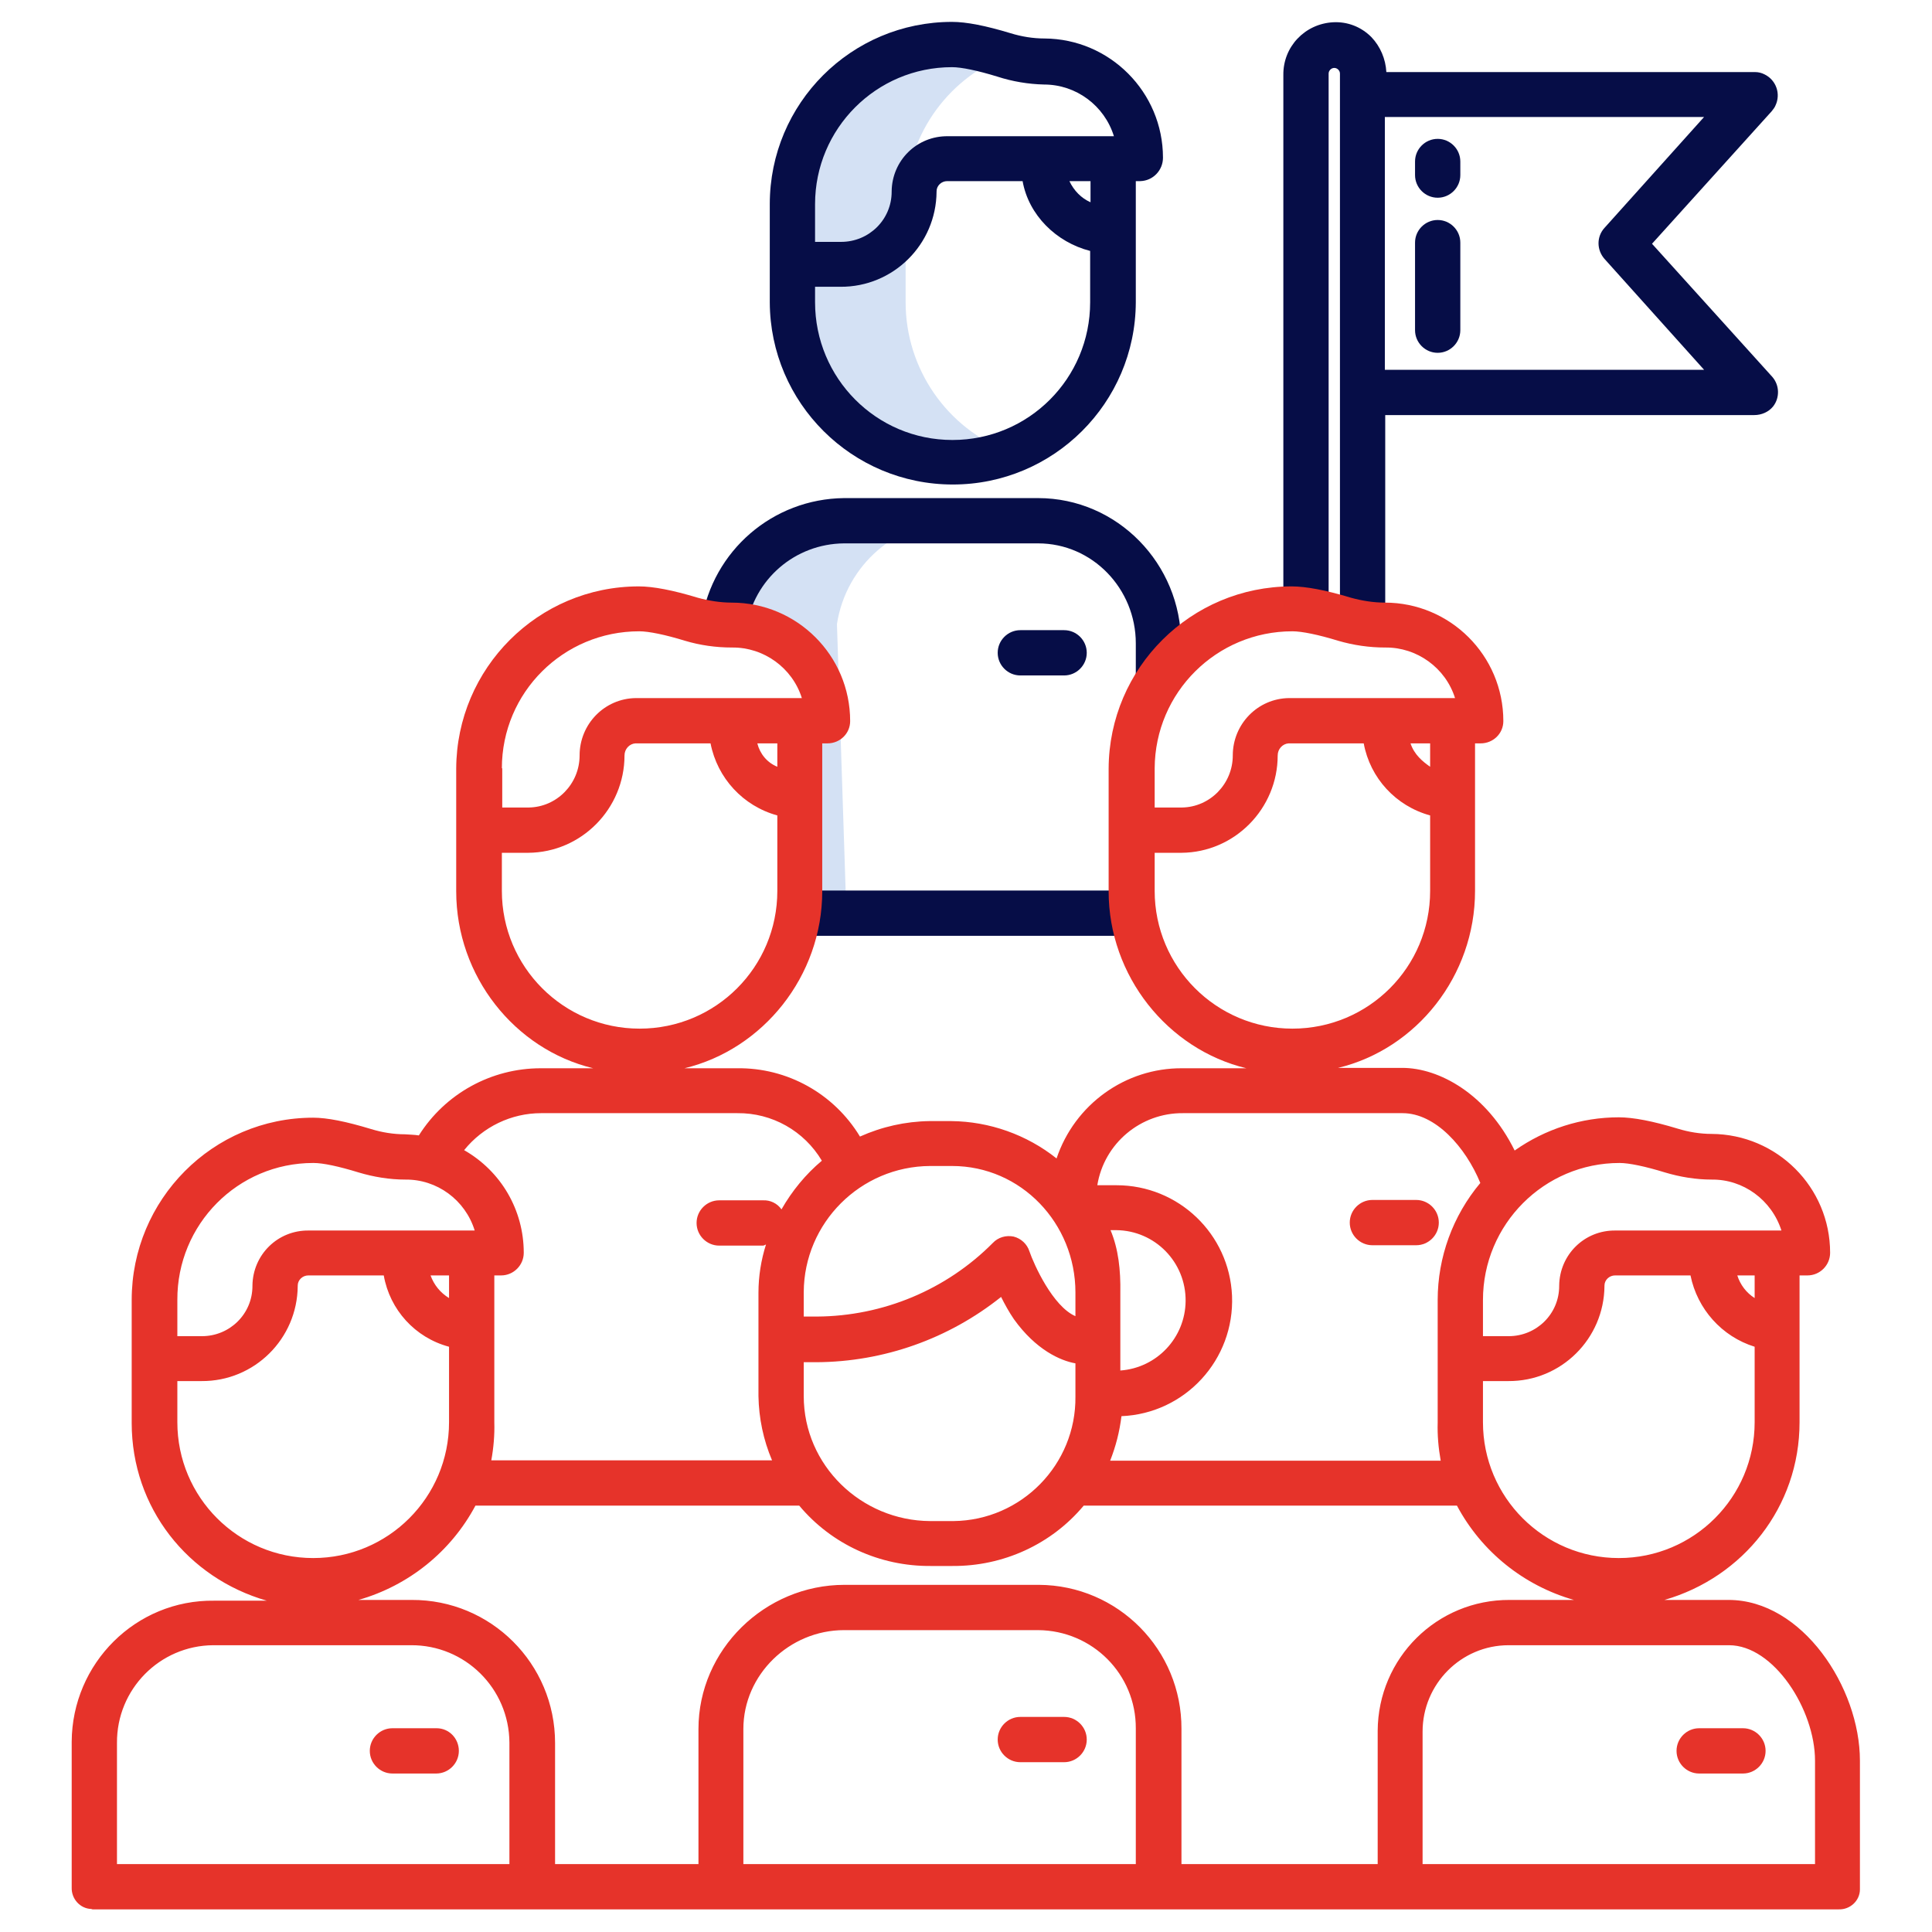 <?xml version="1.0" encoding="utf-8"?>
<!-- Generator: Adobe Illustrator 25.4.1, SVG Export Plug-In . SVG Version: 6.00 Build 0)  -->
<svg version="1.1" id="Layer_1" xmlns="http://www.w3.org/2000/svg" xmlns:xlink="http://www.w3.org/1999/xlink" x="0px" y="0px"
	 viewBox="0 0 512 512" style="enable-background:new 0 0 512 512;" xml:space="preserve">
<style type="text/css">
	.st0{fill:#D4E1F4;}
	.st1{fill:#E6332A;}
	.st2{fill:#060D47;}
</style>
<path class="st0" d="M252.3,122.4c5.1,0,10.2-0.9,15-2.7c-16.4-6.2-27.3-22-27.3-39.6v-26c-0.1-17.4,10.6-33,26.8-39.4
	c-0.2-0.1-0.5-0.1-0.7-0.2c-4.1-1.2-9.9-2.7-13.8-2.7c-23.3,0-42.2,18.9-42.2,42.2v0.1v26C210,103.4,228.9,122.4,252.3,122.4
	C252.2,122.4,252.2,122.4,252.3,122.4z"/>
<path class="st0" d="M194,165.6c14,0,25.4,11.3,25.4,25.4l0,0H212v44.1c0,2.1-0.2,4.1-0.6,6.1c0,0.3-0.1,0.5-0.1,0.8h13l-2.5-76.6
	c2.4-15.7,15.9-27.4,31.8-27.4h-30c-15.9,0.1-29.4,11.7-31.8,27.4v0.1C192.6,165.6,193.3,165.6,194,165.6z"/>
<path class="st1" d="M282,455h-11.6c-3.3,0-6,2.7-6,6s2.7,6,6,6H282c3.3,0,6-2.7,6-6S285.3,455,282,455z"/>
<path class="st1" d="M115.7,458H104c-3.3,0-6,2.7-6,6s2.7,6,6,6h11.6c3.3,0,6-2.7,6-6S119,458,115.7,458z"/>
<path class="st1" d="M450.3,470h11.6c3.3,0,6-2.7,6-6s-2.7-6-6-6h-11.6c-3.3,0-6,2.7-6,6S447,470,450.3,470z"/>
<path class="st1" d="M363.7,330h11.6c3.3,0,6-2.7,6-6s-2.7-6-6-6h-11.6c-3.3,0-6,2.7-6,6S360.4,330,363.7,330z"/>
<path class="st2" d="M252.5,128.4c26.7,0,48.4-21.6,48.5-48.3V48h1.2c3.4-0.1,6-2.9,6-6.2c0-17.4-14.1-31.5-31.4-31.6
	c-3,0-6.1-0.5-9-1.4c-6.6-2-11.7-3-15.5-3c-26.7,0-48.3,21.6-48.3,48.3v26C204.1,106.8,225.8,128.4,252.5,128.4z M289,53.6
	c-2.5-1.1-4.4-3.1-5.6-5.6h5.6V53.6z M216,54.1c0-20,16.2-36.3,36.3-36.3c2.5,0,6.8,0.9,12,2.5c4,1.3,8.2,2,12.4,2.1
	c8.5,0,16,5.6,18.5,13.7h-44c-8.2-0.1-14.8,6.4-14.9,14.6v0.1c0,7.4-6,13.3-13.4,13.3h-0.1H216V54.1z M216,76h6.7
	c14,0.1,25.4-11.2,25.5-25.2v-0.1c0-1.5,1.3-2.7,2.8-2.7h0.1H271c1.6,9,8.9,16.2,17.9,18.5v13.6c0,20.2-16.3,36.5-36.5,36.5
	S216,100.2,216,80.1V76z"/>
<path class="st2" d="M223.7,144h51.4c14.4,0,25.9,12,25.9,26.5v9.5h12v-9.5c0-21.1-16.9-38.5-37.9-38.5h-51.4
	c-18.9,0.2-34.8,13.9-37.8,32.6l11.9,1.7C199.8,153.5,210.7,144.1,223.7,144z"/>
<path class="st2" d="M282,179c3.3,0,6-2.7,6-6s-2.7-6-6-6h-11.6c-3.3,0-6,2.7-6,6s2.7,6,6,6H282z"/>
<path class="st2" d="M437.8,64.6l31.7-35.1c0.4-0.5,0.8-1,1-1.5c1.5-3.1,0.2-6.8-2.9-8.3c-0.8-0.4-1.6-0.6-2.5-0.6h-97.7
	c-0.2-3.5-1.6-6.8-4-9.3c-2.7-2.7-6.3-4.1-10.1-3.9c-7.5,0.4-13.3,6.5-13.2,14V161h12V19.5c0-0.8,0.7-1.5,1.5-1.5l0,0
	c0.8,0,1.5,0.7,1.5,1.5V165h12v-55h97.8c1.9,0,3.8-0.8,5-2.3c1.8-2.3,1.7-5.6-0.2-7.8L437.8,64.6z M367,98V31h84.6l-26.4,29.4
	c-2.1,2.3-2.1,5.8,0,8.2L451.6,98H367z"/>
<rect x="212" y="236" class="st2" width="88" height="12"/>
<path class="st2" d="M381,36.8c-3.3,0-6,2.7-6,6v3.6c0,3.3,2.7,6,6,6s6-2.7,6-6v-3.6C387,39.5,384.3,36.8,381,36.8z"/>
<path class="st2" d="M381,58.3c-3.3,0-6,2.7-6,6l0,0v23.2c0,3.3,2.7,6,6,6s6-2.7,6-6V64.3C387,61,384.3,58.3,381,58.3z"/>
<path class="st1" d="M24.6,506h462.7c3,0.1,5.6-2.3,5.6-5.3c0-0.1,0-0.3,0-0.4v-33.7c0-19.4-15.3-42.6-34.8-42.6h-17
	c20.8-6,35.8-24.6,35.8-47.1V338h2.1c3.3,0,6-2.7,6-6c0-17.4-14.1-31.4-31.4-31.5c-3,0-6.1-0.5-9-1.4c-6.6-2-11.8-3-15.6-3
	c-9.9,0-19.5,3.1-27.6,8.8c-7.4-15-20-21.9-29.8-21.9h-17c20.8-5,36.3-24.4,36.3-46.9V197h1.5c3.3,0,6-2.6,6-5.9l0,0
	c0-17.4-14.1-31.4-31.4-31.4c-3,0-6.1-0.5-9-1.3c-6.6-2-11.9-3-15.7-3c-26.7,0-48.4,21.6-48.5,48.3v32.5c0,22.5,15.7,41.9,36.5,46.9
	h-17c-15.1-0.1-28.5,9.6-33.3,23.9c-7.9-6.3-17.8-9.8-27.9-9.9h-5.8c-6.4,0.1-12.6,1.5-18.4,4.1c-6.9-11.4-19.3-18.3-32.6-18.1
	h-13.9c20.8-5,36.5-24.4,36.5-46.9V197h1.4c3.3,0,6-2.6,6-5.9l0,0c0-17.4-14.1-31.4-31.4-31.4c-3,0-6.1-0.5-9-1.3
	c-6.6-2-11.8-3-15.6-3c-26.7,0-48.3,21.7-48.4,48.3v32.5c0,22.5,15.5,41.9,36.3,46.9h-13.9c-13.1,0-25.3,6.7-32.3,17.8
	c-1.2-0.2-2.5-0.2-3.7-0.3c-3,0-6.1-0.5-9-1.4c-6.6-2-11.6-3-15.3-3c-26.6,0-48.1,21.7-48.1,48.3c0,0,0,0,0,0.1v32.5
	c0,22.5,14.9,41.1,35.8,47.1H56.8C36,423.9,19.1,440.8,19,461.6c0,0.1,0,0.2,0,0.3v38.3c-0.1,3,2.2,5.6,5.2,5.7
	C24.4,506,24.5,506,24.6,506z M301,494H197v-35.8c0-14.4,12.2-26.2,26.7-26.2h51.4c14.4,0.1,26,11.7,25.9,26.1v0.1V494z M458.2,436
	c11.9,0,22.8,17.1,22.8,30.6V494H377v-35.1c0-12.6,10.2-22.9,22.8-22.9c0.1,0,0.1,0,0.2,0H458.2z M465,344c-2.2-1.4-3.8-3.5-4.6-6
	h4.6V344z M393,344.5c0-20,16.2-36.3,36.2-36.3c2.5,0,6.8,0.9,12,2.5c4,1.2,8.2,1.9,12.4,1.9c8.4-0.1,15.9,5.4,18.5,13.5h-44
	c-8.2-0.1-14.8,6.4-14.9,14.6v0.1c0,7.4-6,13.3-13.4,13.3h-0.1H393V344.5z M393,366h6.7c14,0.1,25.4-11.2,25.5-25.2v-0.1
	c0-1.5,1.3-2.7,2.8-2.7h0.1H448c1.8,8.9,8.3,16.2,17,18.9v20c0,19.9-16.1,36-36,36s-36-16.1-36-36l0,0V366z M379,203.2
	c-2-1.4-4.2-3.2-5.2-6.2h5.2V203.2z M306,203.6c0.1-20.1,16.4-36.3,36.5-36.3c2.5,0,6.9,0.9,12.1,2.5c4.1,1.2,8.3,1.8,12.5,1.8
	c8.4-0.1,16,5.4,18.5,13.4h-44c-8.3,0.1-14.9,6.9-14.9,15.2c0,7.5-6,13.7-13.5,13.8H306V203.6z M306,236.1V226h7.1
	c14.1-0.1,25.5-11.7,25.5-25.8c0-1.7,1.3-3.1,2.9-3.2h19.9c1.7,9.2,8.5,16.6,17.6,19.1v20c0,20.2-16.3,36.5-36.5,36.5
	S306,256.2,306,236.1z M313.5,295h58.2c8.7,0,16.7,9,20.6,18.5c-7.3,8.7-11.3,19.7-11.3,31V377c-0.1,3.4,0.2,6.7,0.8,10.1h-87.6
	c1.5-3.8,2.5-7.7,3-11.8c16.9-0.7,30-15,29.3-31.9c-0.7-16.4-14.2-29.3-30.6-29.3h-5.1C292.6,303,302.3,294.9,313.5,295z M294.3,326
	h1.5c10.3,0.1,18.5,8.5,18.4,18.8c-0.1,9.7-7.6,17.7-17.3,18.4v-20.6C297,336.6,296.4,331,294.3,326z M386.1,399
	c6.5,12.2,17.7,21.2,31,25h-17c-19.3-0.1-34.9,15.4-35,34.7c0,0.1,0,0.1,0,0.2V494h-52v-35.8c0.1-21-16.8-38.1-37.8-38.2h-0.1h-51.4
	c-21.1,0-38.7,17.2-38.7,38.2V494h-38v-32.1c0-21-17-38-38-37.9c-0.1,0-0.1,0-0.2,0H95c13.3-3.8,24.5-12.8,31-25h85.8
	c8.6,10.3,21.4,16.1,34.8,16h5.8c13.4,0.1,26.2-5.7,34.8-16H386.1z M119,344c-2.3-1.4-4-3.5-4.9-6h4.9V344z M213,370v-9h3.4
	c17.8-0.1,35-6.2,48.9-17.3c1,2,2.1,4,3.4,5.9c5.8,8.1,12.3,11,16.3,11.7v8.8c0.2,18-14.3,32.8-32.3,33c-0.1,0-0.3,0-0.4,0h-5.8
	C228.2,403,213,388.3,213,370L213,370z M246.5,309h5.8c18.3,0,32.7,15.2,32.7,33.5v6.3c-6-2.6-11-13.7-12.2-17.2
	c-0.6-1.9-2.2-3.4-4.2-3.9c-2-0.4-4.1,0.2-5.5,1.7c-12.3,12.4-29.1,19.4-46.6,19.5H213v-6.5C213.1,324.1,228,309.1,246.5,309z
	 M206,203.2c-2.7-1.1-4.6-3.4-5.3-6.2h5.3V203.2z M133,203.6c0-20.1,16.3-36.3,36.4-36.3c2.5,0,6.9,0.9,12.1,2.5
	c4,1.2,8.2,1.8,12.5,1.8c8.4-0.1,16,5.4,18.5,13.4h-44c-8.3,0.1-14.9,6.9-14.9,15.2c0,7.5-6,13.7-13.5,13.8h-7v-10.4H133z
	 M133,236.1V226h7c14.1-0.1,25.5-11.7,25.5-25.8c0-1.7,1.3-3.1,2.9-3.2h19.9c1.8,9.2,8.6,16.6,17.7,19.1v20
	c0,20.2-16.3,36.5-36.5,36.5S133,256.2,133,236.1z M143.4,295h52c9.2-0.1,17.7,4.7,22.4,12.6c-4.3,3.6-7.9,8-10.7,12.9
	c-1.1-1.6-3-2.5-4.9-2.4h-11.6c-3.3,0-6,2.7-6,6s2.7,6,6,6h11.6c0.3,0,0.5-0.2,0.8-0.3c-1.3,4.1-2,8.4-2,12.8V370
	c0.1,5.8,1.3,11.6,3.6,17h-74.4c0.6-3.3,0.9-6.7,0.8-10.1V338h1.8c3.3,0,6-2.7,6-6c0-11.3-6-21.6-15.8-27.2
	C128,298.6,135.5,295,143.4,295z M47,344.5c-0.1-20,16-36.3,36-36.3h0.1c2.5,0,6.7,0.9,11.9,2.5c4,1.2,8.2,1.9,12.4,1.9
	c8.4-0.1,15.9,5.4,18.4,13.5h-44c-8.2-0.1-14.8,6.4-14.9,14.6v0.1c0,7.4-6,13.3-13.4,13.3h-0.1H47V344.5z M47,376.9V366h6.4
	c14,0.1,25.4-11.2,25.5-25.2v-0.1c0-1.5,1.3-2.7,2.8-2.7h0.1h19.9c1.6,9.1,8.3,16.5,17.3,18.9v20c0,19.9-16.1,36-36,36
	S47,396.8,47,376.9L47,376.9z M31,461.9c-0.1-14.2,11.3-25.8,25.5-25.9c0.1,0,0.2,0,0.4,0h52c14.3-0.1,26,11.4,26.1,25.8
	c0,0.1,0,0.1,0,0.2v32H31V461.9z"/>
</svg>
